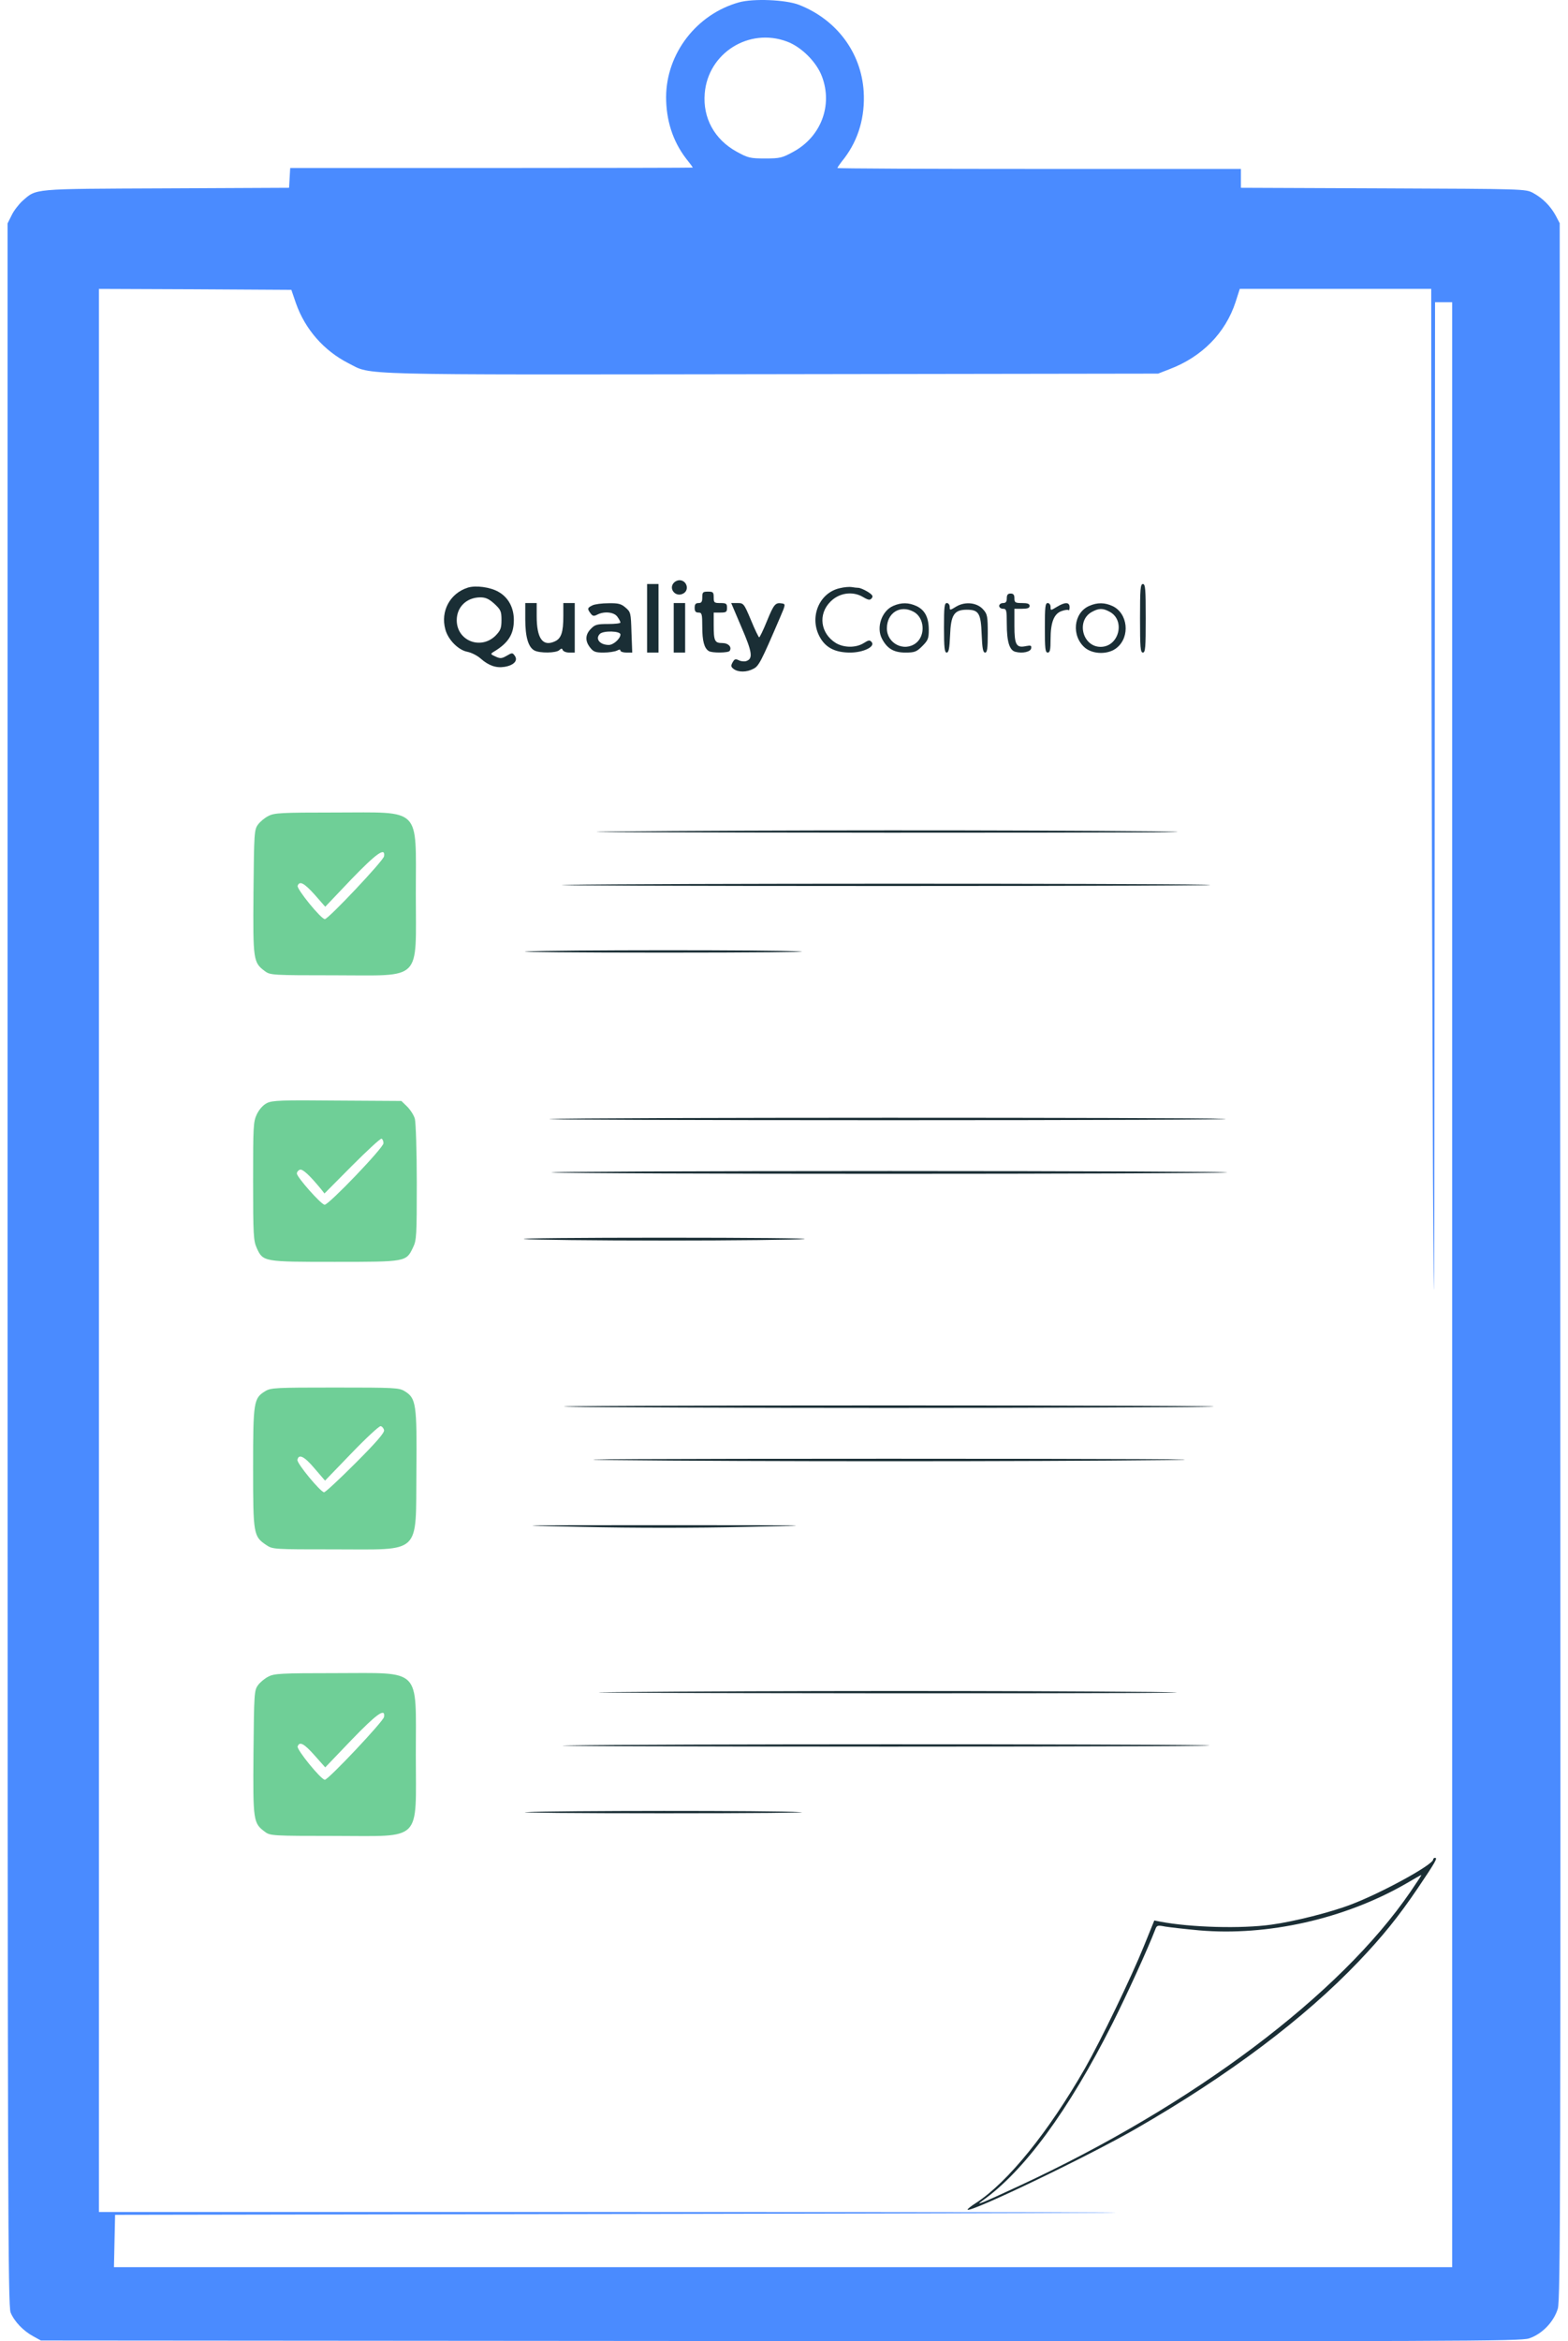 <svg width="134" height="200" viewBox="0 0 134 200" fill="none" xmlns="http://www.w3.org/2000/svg">
<g id="Group 16">
<path id="Vector" d="M63.155 0.2C59.528 1.208 56.942 4.575 56.925 8.284C56.925 10.284 57.495 12.041 58.601 13.505C58.942 13.928 59.203 14.285 59.203 14.318C59.203 14.334 51.46 14.351 42.01 14.351H24.801L24.752 15.196L24.704 16.042L14.18 16.091C2.583 16.14 3.152 16.091 1.9 17.181C1.59 17.474 1.168 18.01 0.989 18.401L0.647 19.084V108.007C0.647 187.984 0.68 196.995 0.907 197.548C1.216 198.312 1.997 199.125 2.843 199.581L3.494 199.939L66.685 199.987C124.85 200.02 129.924 200.004 130.673 199.76C131.795 199.386 132.787 198.345 133.129 197.222C133.356 196.442 133.373 187.463 133.34 107.714L133.291 19.067L132.95 18.417C132.494 17.587 131.844 16.937 131.014 16.481C130.364 16.14 130.299 16.14 118.213 16.091L106.047 16.042V15.245V14.432H88.805C79.323 14.432 71.564 14.399 71.564 14.351C71.564 14.302 71.825 13.928 72.166 13.505C73.37 11.911 73.939 9.959 73.809 7.812C73.597 4.477 71.483 1.664 68.279 0.411C67.14 -0.028 64.375 -0.142 63.155 0.2ZM67.254 3.55C68.49 4.006 69.791 5.307 70.247 6.543C71.174 8.999 70.165 11.667 67.823 12.952C66.847 13.489 66.668 13.537 65.383 13.537C64.098 13.537 63.919 13.489 62.944 12.952C61.057 11.911 60.048 10.073 60.227 7.974C60.504 4.542 64.001 2.33 67.254 3.55ZM25.289 25.899C26.07 28.127 27.68 29.965 29.795 31.039C31.828 32.063 29.632 32.015 65.904 31.966L98.971 31.917L99.931 31.543C102.729 30.486 104.729 28.436 105.591 25.801L105.949 24.679H114.131H122.312L122.329 51.875C122.345 66.839 122.41 88.635 122.459 100.313C122.556 117.977 122.572 113.504 122.605 73.67L122.638 25.818H123.37H124.101V109.747V193.676H66.929H9.739L9.788 191.432L9.837 189.204L57.657 189.122C83.959 189.073 100.289 189.025 93.929 188.992C87.586 188.976 65.741 188.96 45.426 188.96H8.454V106.819V24.679L16.669 24.712L24.899 24.76L25.289 25.899Z" fill="#4A8BFF"/>
<path id="Vector_2" d="M57.608 49.76C57.088 50.281 57.739 51.062 58.389 50.704C58.942 50.411 58.698 49.565 58.064 49.565C57.918 49.565 57.722 49.646 57.608 49.76Z" fill="#1A2E35"/>
<path id="Vector_3" d="M55.299 52.818V55.746H55.787H56.275V52.818V49.89H55.787H55.299V52.818Z" fill="#1A2E35"/>
<path id="Vector_4" d="M97.426 52.818C97.426 55.307 97.459 55.746 97.67 55.746C97.882 55.746 97.914 55.307 97.914 52.818C97.914 50.33 97.882 49.89 97.67 49.89C97.459 49.89 97.426 50.33 97.426 52.818Z" fill="#1A2E35"/>
<path id="Vector_5" d="M39.977 50.2C38.448 50.688 37.635 52.216 38.057 53.762C38.285 54.64 39.163 55.535 39.944 55.681C40.27 55.746 40.774 55.99 41.067 56.25C41.766 56.868 42.4 57.08 43.116 56.966C43.913 56.836 44.287 56.429 43.994 56.023C43.799 55.746 43.767 55.746 43.295 56.023C42.872 56.267 42.742 56.267 42.352 56.088C41.912 55.892 41.896 55.86 42.189 55.681C43.441 54.933 43.913 54.184 43.913 52.965C43.913 51.907 43.441 51.029 42.596 50.557C41.896 50.151 40.644 49.988 39.977 50.2ZM42.254 51.582C42.791 52.086 42.856 52.216 42.856 52.965C42.856 53.664 42.775 53.859 42.352 54.298C41.083 55.551 39.033 54.737 39.033 52.981C39.033 51.859 39.863 51.045 41.034 51.029C41.506 51.029 41.782 51.159 42.254 51.582Z" fill="#1A2E35"/>
<path id="Vector_6" d="M71.759 50.248C69.905 50.671 69.076 52.932 70.182 54.623C70.686 55.388 71.467 55.746 72.654 55.746C73.776 55.746 74.817 55.242 74.492 54.851C74.329 54.656 74.232 54.672 73.793 54.949C73.126 55.355 72.117 55.339 71.434 54.933C70.117 54.119 69.889 52.477 70.962 51.403C71.711 50.639 72.865 50.476 73.744 50.996C74.216 51.273 74.346 51.289 74.492 51.11C74.638 50.931 74.573 50.817 74.134 50.541C73.841 50.362 73.484 50.216 73.353 50.216C73.223 50.216 72.963 50.183 72.784 50.151C72.605 50.118 72.15 50.151 71.759 50.248Z" fill="#1A2E35"/>
<path id="Vector_7" d="M60.016 51.029C60.016 51.403 59.951 51.517 59.691 51.517C59.447 51.517 59.365 51.631 59.365 51.924C59.365 52.216 59.447 52.33 59.691 52.33C59.983 52.33 60.016 52.444 60.016 53.566C60.016 54.737 60.178 55.372 60.569 55.616C60.829 55.795 62.26 55.779 62.358 55.6C62.569 55.274 62.244 54.933 61.724 54.933C61.073 54.933 60.992 54.754 60.992 53.371V52.33H61.561C62.065 52.33 62.13 52.281 62.13 51.924C62.13 51.566 62.065 51.517 61.561 51.517C61.041 51.517 60.992 51.484 60.992 51.029C60.992 50.59 60.943 50.541 60.504 50.541C60.065 50.541 60.016 50.59 60.016 51.029Z" fill="#1A2E35"/>
<path id="Vector_8" d="M86.04 51.11C86.04 51.403 85.959 51.517 85.715 51.517C85.536 51.517 85.39 51.631 85.39 51.761C85.39 51.891 85.536 52.005 85.715 52.005C86.008 52.005 86.04 52.119 86.04 53.29C86.04 54.819 86.268 55.551 86.772 55.681C87.39 55.844 88.074 55.681 88.122 55.388C88.171 55.144 88.09 55.112 87.683 55.193C86.854 55.372 86.691 55.095 86.691 53.453V52.005H87.342C87.813 52.005 87.992 51.94 87.992 51.761C87.992 51.582 87.813 51.517 87.342 51.517C86.756 51.517 86.691 51.468 86.691 51.11C86.691 50.818 86.61 50.704 86.366 50.704C86.122 50.704 86.04 50.818 86.04 51.11Z" fill="#1A2E35"/>
<path id="Vector_9" d="M44.889 52.899C44.889 54.412 45.149 55.29 45.67 55.567C46.125 55.811 47.54 55.795 47.8 55.534C47.979 55.372 48.028 55.372 48.093 55.534C48.142 55.648 48.386 55.746 48.646 55.746H49.118V53.631V51.517H48.63H48.142V52.639C48.142 54.005 47.963 54.542 47.426 54.786C46.385 55.274 45.865 54.542 45.865 52.639V51.517H45.377H44.889V52.899Z" fill="#1A2E35"/>
<path id="Vector_10" d="M50.631 51.712C50.191 51.923 50.175 52.005 50.468 52.395C50.647 52.639 50.745 52.655 51.037 52.509C51.623 52.2 52.485 52.281 52.761 52.688C52.908 52.883 53.022 53.111 53.022 53.176C53.022 53.257 52.55 53.306 51.964 53.306C51.037 53.306 50.842 53.355 50.501 53.713C50.013 54.201 49.98 54.754 50.435 55.323C50.712 55.681 50.891 55.746 51.574 55.746C52.029 55.746 52.534 55.664 52.713 55.583C52.924 55.469 53.022 55.469 53.022 55.583C53.022 55.664 53.249 55.746 53.526 55.746H54.03L53.965 54.022C53.916 52.363 53.9 52.281 53.461 51.907C53.087 51.582 52.843 51.517 51.997 51.533C51.444 51.533 50.826 51.614 50.631 51.712ZM53.022 54.201C53.022 54.559 52.42 55.095 52.029 55.095C51.265 55.095 50.842 54.575 51.265 54.152C51.558 53.859 53.022 53.892 53.022 54.201Z" fill="#1A2E35"/>
<path id="Vector_11" d="M57.576 53.631V55.746H58.064H58.552V53.631V51.517H58.064H57.576V53.631Z" fill="#1A2E35"/>
<path id="Vector_12" d="M63.366 53.583C64.294 55.73 64.375 56.283 63.757 56.478C63.594 56.527 63.301 56.494 63.122 56.397C62.846 56.266 62.765 56.299 62.602 56.592C62.439 56.885 62.472 56.982 62.716 57.161C63.106 57.438 63.822 57.438 64.391 57.129C64.847 56.901 65.042 56.527 66.668 52.737C67.14 51.647 67.14 51.598 66.831 51.55C66.262 51.452 66.132 51.614 65.546 53.046C65.237 53.81 64.928 54.445 64.879 54.445C64.83 54.445 64.505 53.778 64.18 52.981C63.578 51.55 63.545 51.517 63.025 51.517H62.488L63.366 53.583Z" fill="#1A2E35"/>
<path id="Vector_13" d="M76.33 51.761C75.354 52.184 74.866 53.599 75.37 54.559C75.809 55.404 76.379 55.746 77.371 55.746C78.168 55.746 78.331 55.681 78.819 55.193C79.307 54.705 79.372 54.542 79.372 53.81C79.372 52.753 79.046 52.119 78.331 51.777C77.664 51.468 77.029 51.452 76.33 51.761ZM78.054 52.249C78.998 52.721 79.128 54.266 78.282 54.933C77.273 55.713 75.793 54.981 75.793 53.68C75.793 52.363 76.915 51.647 78.054 52.249Z" fill="#1A2E35"/>
<path id="Vector_14" d="M80.673 53.631C80.673 55.339 80.722 55.746 80.901 55.746C81.079 55.746 81.144 55.404 81.193 54.282C81.258 52.525 81.535 52.086 82.625 52.086C83.649 52.086 83.828 52.395 83.893 54.201C83.942 55.388 84.007 55.746 84.186 55.746C84.365 55.746 84.414 55.404 84.414 54.136C84.414 52.688 84.381 52.46 84.04 52.086C83.536 51.484 82.511 51.354 81.73 51.81C81.177 52.151 81.161 52.151 81.161 51.842C81.161 51.663 81.047 51.517 80.917 51.517C80.705 51.517 80.673 51.858 80.673 53.631Z" fill="#1A2E35"/>
<path id="Vector_15" d="M89.293 53.631C89.293 55.404 89.326 55.746 89.537 55.746C89.733 55.746 89.781 55.518 89.781 54.607C89.781 53.16 90.074 52.428 90.725 52.2C91.001 52.102 91.262 52.07 91.31 52.119C91.359 52.184 91.408 52.07 91.408 51.875C91.408 51.419 91.018 51.419 90.318 51.842C89.781 52.167 89.781 52.167 89.781 51.842C89.781 51.663 89.668 51.517 89.537 51.517C89.326 51.517 89.293 51.858 89.293 53.631Z" fill="#1A2E35"/>
<path id="Vector_16" d="M93.083 51.761C91.733 52.346 91.538 54.331 92.725 55.339C93.441 55.925 94.759 55.925 95.458 55.323C96.597 54.38 96.385 52.395 95.084 51.777C94.417 51.468 93.783 51.452 93.083 51.761ZM94.808 52.249C96.206 52.965 95.637 55.258 94.059 55.258C92.498 55.258 91.945 52.997 93.327 52.265C93.897 51.956 94.238 51.94 94.808 52.249Z" fill="#1A2E35"/>
<g id="Group 8">
<path id="Vector_17" d="M22.947 69.702C22.638 69.848 22.231 70.19 22.052 70.434C21.727 70.873 21.711 71.133 21.662 76.208C21.613 82.08 21.646 82.226 22.654 82.974C23.093 83.3 23.305 83.316 28.591 83.316C36.171 83.316 35.536 83.95 35.536 76.371C35.536 68.84 36.106 69.409 28.623 69.409C24.069 69.409 23.435 69.441 22.947 69.702ZM32.82 73.15C32.771 73.524 28.054 78.517 27.762 78.517C27.436 78.517 25.338 75.931 25.436 75.671C25.598 75.216 25.988 75.427 26.899 76.436L27.794 77.46L30.006 75.134C32.169 72.89 32.95 72.337 32.82 73.15Z" fill="#6FCF97"/>
</g>
<g id="Group 12">
<path id="Vector_18" d="M52.208 71.035C47.247 71.084 57.934 71.117 75.956 71.133C96.418 71.133 104.908 71.1 98.565 71.019C87.065 70.905 65.644 70.905 52.208 71.035Z" fill="#1A2E35"/>
<path id="Vector_19" d="M48.386 75.59C45.702 75.638 58.113 75.687 75.956 75.687C93.799 75.687 105.949 75.638 102.956 75.573C96.58 75.46 55.51 75.46 48.386 75.59Z" fill="#1A2E35"/>
<path id="Vector_20" d="M44.97 81.282C43.994 81.331 49.297 81.38 56.763 81.38C64.228 81.38 69.466 81.331 68.392 81.282C66.018 81.136 47.475 81.152 44.97 81.282Z" fill="#1A2E35"/>
</g>
<g id="Group 9">
<path id="Vector_21" d="M22.817 94.23C22.491 94.392 22.166 94.75 21.955 95.173C21.646 95.824 21.63 96.165 21.63 100.899C21.63 105.485 21.662 105.99 21.939 106.608C22.475 107.795 22.524 107.795 28.624 107.795C34.723 107.795 34.707 107.795 35.292 106.575C35.601 105.957 35.618 105.551 35.618 101.029C35.618 98.329 35.536 95.905 35.455 95.58C35.374 95.271 35.065 94.799 34.788 94.523L34.3 94.051L28.819 94.018C24.053 93.97 23.272 94.002 22.817 94.23ZM32.771 97.662C32.771 98.052 28.103 102.916 27.745 102.916C27.453 102.916 25.37 100.557 25.37 100.248C25.37 100.118 25.484 99.972 25.631 99.923C25.858 99.841 26.46 100.394 27.436 101.582L27.729 101.956L30.087 99.581C31.389 98.28 32.511 97.239 32.609 97.272C32.69 97.304 32.771 97.483 32.771 97.662Z" fill="#6FCF97"/>
</g>
<g id="Group 13">
<path id="Vector_22" d="M47.003 95.596C45.979 95.645 59.007 95.694 75.956 95.694C92.904 95.694 105.835 95.645 104.664 95.58C102.127 95.45 49.687 95.45 47.003 95.596Z" fill="#1A2E35"/>
<path id="Vector_23" d="M47.166 100.151C49.167 100.313 102.696 100.313 104.827 100.151C105.722 100.102 92.774 100.037 76.037 100.037C59.316 100.037 46.32 100.102 47.166 100.151Z" fill="#1A2E35"/>
<path id="Vector_24" d="M44.808 105.844C45.442 105.909 50.809 105.974 56.763 105.974C62.716 105.974 68.1 105.909 68.718 105.844C69.352 105.778 63.968 105.73 56.763 105.73C49.557 105.73 44.19 105.778 44.808 105.844Z" fill="#1A2E35"/>
</g>
<g id="Group 10">
<path id="Vector_25" d="M22.67 118.84C21.678 119.441 21.63 119.734 21.63 125.395C21.63 131.071 21.662 131.25 22.752 131.982C23.305 132.356 23.37 132.356 28.607 132.356C36.089 132.356 35.52 132.893 35.585 125.704C35.634 119.946 35.569 119.441 34.577 118.84C34.105 118.547 33.698 118.531 28.624 118.531C23.581 118.531 23.142 118.547 22.67 118.84ZM32.82 122.174C32.869 122.385 32.153 123.215 30.396 124.972C29.014 126.354 27.81 127.477 27.696 127.477C27.404 127.477 25.354 125.004 25.419 124.711C25.517 124.175 26.005 124.402 26.867 125.427L27.778 126.484L30.039 124.142C31.275 122.857 32.397 121.816 32.527 121.832C32.657 121.849 32.788 122.011 32.82 122.174Z" fill="#6FCF97"/>
</g>
<g id="Group 14">
<path id="Vector_26" d="M48.549 120.173C51.151 120.222 63.48 120.271 75.956 120.271C88.431 120.271 100.777 120.222 103.363 120.173C105.965 120.108 93.62 120.06 75.956 120.06C58.292 120.06 45.962 120.108 48.549 120.173Z" fill="#1A2E35"/>
<path id="Vector_27" d="M52.29 124.728C64.196 124.858 87.927 124.858 99.703 124.728C105.234 124.663 95.751 124.614 75.956 124.614C56.112 124.614 46.711 124.663 52.29 124.728Z" fill="#1A2E35"/>
<path id="Vector_28" d="M49.817 130.437C54.03 130.534 59.495 130.534 63.724 130.437C70.409 130.306 70.133 130.29 56.763 130.29C43.392 130.29 43.116 130.306 49.817 130.437Z" fill="#1A2E35"/>
</g>
<g id="Group 11">
<path id="Vector_29" d="M22.947 143.221C22.638 143.368 22.231 143.709 22.052 143.953C21.727 144.393 21.711 144.653 21.662 149.728C21.613 155.599 21.646 155.746 22.654 156.494C23.093 156.819 23.305 156.836 28.591 156.836C36.171 156.836 35.536 157.47 35.536 149.89C35.536 142.359 36.106 142.929 28.624 142.929C24.069 142.929 23.435 142.961 22.947 143.221ZM32.82 146.67C32.771 147.044 28.054 152.037 27.762 152.037C27.436 152.037 25.338 149.451 25.436 149.191C25.598 148.735 25.989 148.947 26.883 149.955L27.794 150.98L30.022 148.654C32.169 146.426 32.95 145.856 32.82 146.67Z" fill="#6FCF97"/>
</g>
<g id="Group 15">
<path id="Vector_30" d="M52.452 144.555C47.361 144.604 57.934 144.636 75.956 144.653C96.499 144.653 104.876 144.62 98.402 144.539C86.707 144.425 66.229 144.425 52.452 144.555Z" fill="#1A2E35"/>
<path id="Vector_31" d="M48.467 149.109C45.735 149.158 58.113 149.207 75.956 149.207C93.799 149.207 105.917 149.158 102.875 149.093C96.401 148.979 55.689 148.979 48.467 149.109Z" fill="#1A2E35"/>
<path id="Vector_32" d="M44.97 154.802C43.994 154.851 49.297 154.9 56.763 154.9C64.228 154.9 69.466 154.851 68.392 154.802C66.018 154.656 47.475 154.672 44.97 154.802Z" fill="#1A2E35"/>
</g>
<path id="Vector_33" d="M122.475 158.852C122.475 159.291 118.083 161.699 115.465 162.691C113.789 163.341 110.585 164.155 108.649 164.415C106.096 164.773 101.769 164.659 99.134 164.155L98.646 164.057L97.768 166.22C96.678 168.921 94.076 174.304 92.725 176.679C89.603 182.128 86.138 186.406 83.422 188.179C82.983 188.455 82.657 188.716 82.69 188.764C82.95 189.025 93.018 184.194 97.101 181.835C104.99 177.297 111.447 172.45 116.115 167.554C118.148 165.423 119.515 163.732 121.157 161.308C122.638 159.112 122.882 158.706 122.638 158.706C122.556 158.706 122.475 158.771 122.475 158.852ZM120.539 161.601C114.489 170.433 101.997 179.818 87.098 186.731C83.877 188.228 83.275 188.472 83.926 188.016C87.472 185.527 91.31 180.323 95.068 172.857C96.353 170.303 98.109 166.432 98.711 164.87C98.858 164.464 98.906 164.448 99.573 164.578C99.964 164.643 101.265 164.789 102.485 164.903C108.324 165.407 114.895 163.927 120.116 160.934C120.832 160.511 121.434 160.17 121.466 160.17C121.499 160.17 121.076 160.82 120.539 161.601Z" fill="#1A2E35"/>
</g>
</svg>
